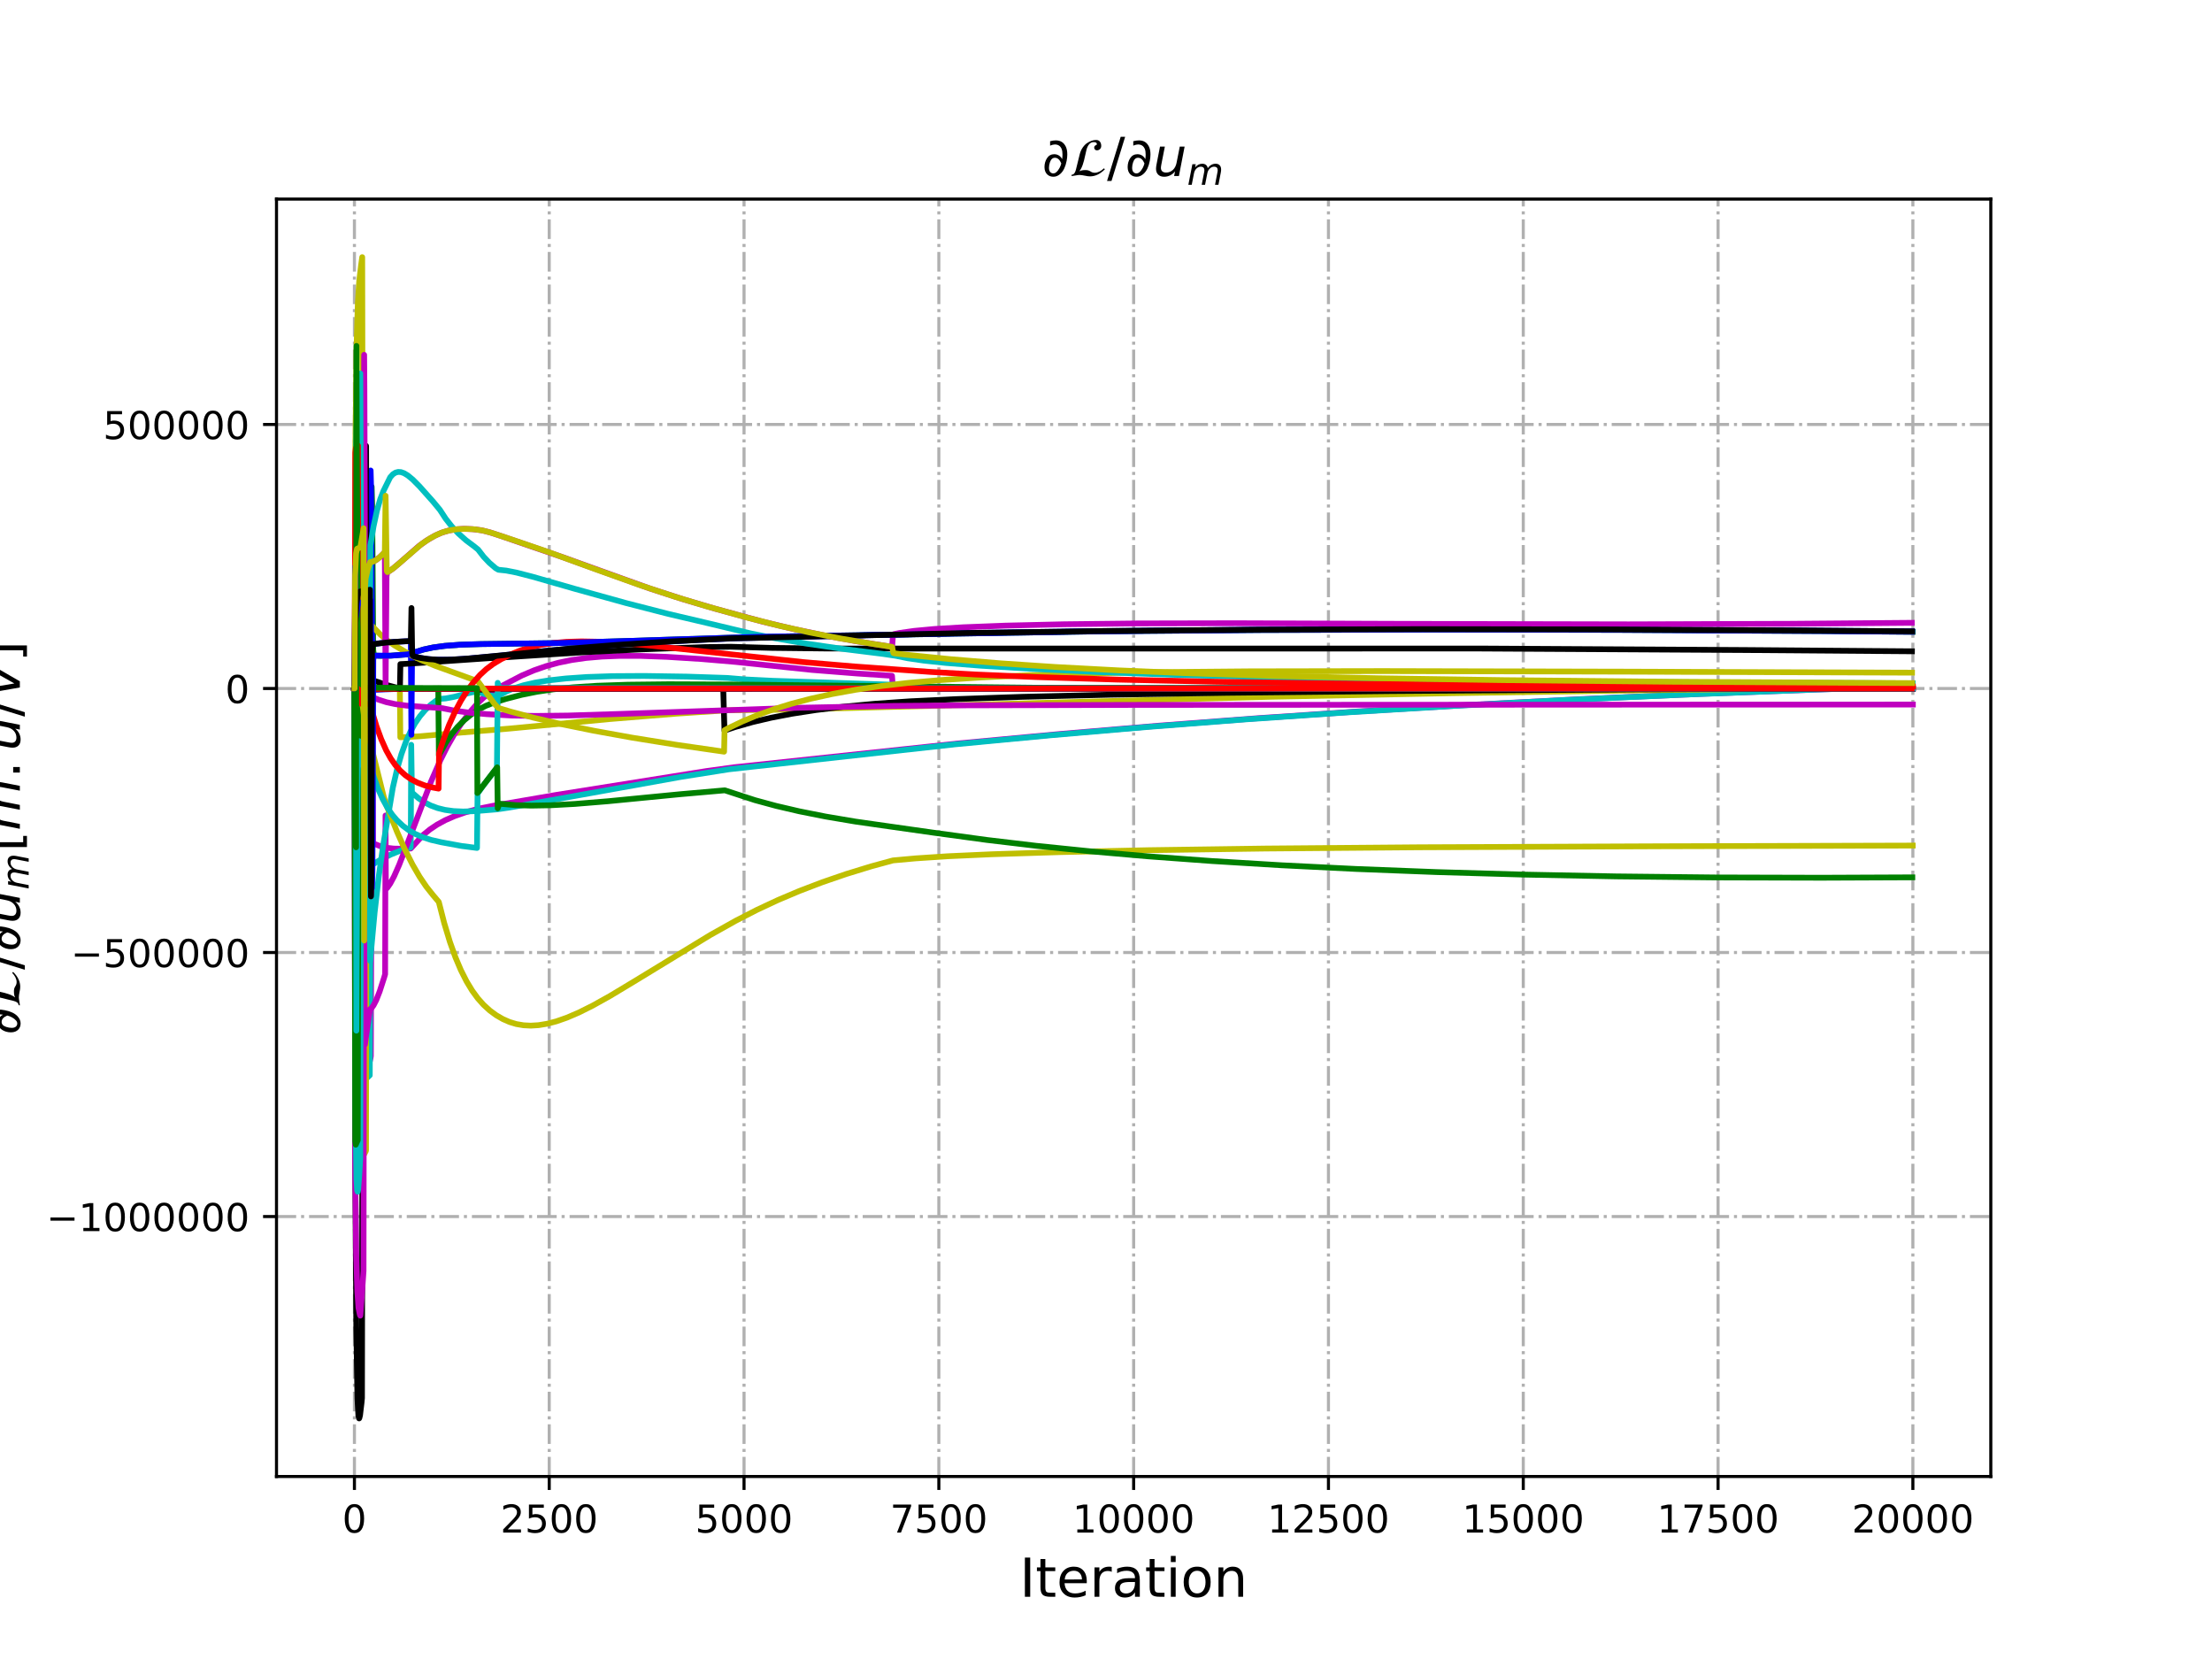 <?xml version="1.0" encoding="utf-8" standalone="no"?>
<!DOCTYPE svg PUBLIC "-//W3C//DTD SVG 1.1//EN"
  "http://www.w3.org/Graphics/SVG/1.1/DTD/svg11.dtd">
<!-- Created with matplotlib (http://matplotlib.org/) -->
<svg height="432pt" version="1.1" viewBox="0 0 576 432" width="576pt" xmlns="http://www.w3.org/2000/svg" xmlns:xlink="http://www.w3.org/1999/xlink">
 <defs>
  <style type="text/css">
*{stroke-linecap:butt;stroke-linejoin:round;}
  </style>
 </defs>
 <g id="figure_1">
  <g id="patch_1">
   <path d="M 0 432 
L 576 432 
L 576 0 
L 0 0 
z
" style="fill:#ffffff;"/>
  </g>
  <g id="axes_1">
   <g id="patch_2">
    <path d="M 72 384.48 
L 518.4 384.48 
L 518.4 51.84 
L 72 51.84 
z
" style="fill:#ffffff;"/>
   </g>
   <g id="matplotlib.axis_1">
    <g id="xtick_1">
     <g id="line2d_1">
      <path clip-path="url(#p243b3cea1a)" d="M 92.291 384.48 
L 92.291 51.84 
" style="fill:none;stroke:#b0b0b0;stroke-dasharray:5.12,1.28,0.8,1.28;stroke-dashoffset:0;stroke-width:0.8;"/>
     </g>
     <g id="line2d_2">
      <defs>
       <path d="M 0 0 
L 0 3.5 
" id="m53aa1a4693" style="stroke:#000000;stroke-width:0.8;"/>
      </defs>
      <g>
       <use style="stroke:#000000;stroke-width:0.8;" x="92.291" xlink:href="#m53aa1a4693" y="384.48"/>
      </g>
     </g>
     <g id="text_1">
      <!-- 0 -->
      <defs>
       <path d="M 31.781 66.406 
Q 24.172 66.406 20.328 58.906 
Q 16.5 51.422 16.5 36.375 
Q 16.5 21.391 20.328 13.891 
Q 24.172 6.391 31.781 6.391 
Q 39.453 6.391 43.281 13.891 
Q 47.125 21.391 47.125 36.375 
Q 47.125 51.422 43.281 58.906 
Q 39.453 66.406 31.781 66.406 
z
M 31.781 74.219 
Q 44.047 74.219 50.516 64.516 
Q 56.984 54.828 56.984 36.375 
Q 56.984 17.969 50.516 8.266 
Q 44.047 -1.422 31.781 -1.422 
Q 19.531 -1.422 13.062 8.266 
Q 6.594 17.969 6.594 36.375 
Q 6.594 54.828 13.062 64.516 
Q 19.531 74.219 31.781 74.219 
z
" id="DejaVuSans-30"/>
      </defs>
      <g transform="translate(89.11 399.078)scale(0.1 -0.1)">
       <use xlink:href="#DejaVuSans-30"/>
      </g>
     </g>
    </g>
    <g id="xtick_2">
     <g id="line2d_3">
      <path clip-path="url(#p243b3cea1a)" d="M 143.018 384.48 
L 143.018 51.84 
" style="fill:none;stroke:#b0b0b0;stroke-dasharray:5.12,1.28,0.8,1.28;stroke-dashoffset:0;stroke-width:0.8;"/>
     </g>
     <g id="line2d_4">
      <g>
       <use style="stroke:#000000;stroke-width:0.8;" x="143.018" xlink:href="#m53aa1a4693" y="384.48"/>
      </g>
     </g>
     <g id="text_2">
      <!-- 2500 -->
      <defs>
       <path d="M 19.188 8.297 
L 53.609 8.297 
L 53.609 0 
L 7.328 0 
L 7.328 8.297 
Q 12.938 14.109 22.625 23.891 
Q 32.328 33.688 34.812 36.531 
Q 39.547 41.844 41.422 45.531 
Q 43.312 49.219 43.312 52.781 
Q 43.312 58.594 39.234 62.25 
Q 35.156 65.922 28.609 65.922 
Q 23.969 65.922 18.812 64.312 
Q 13.672 62.703 7.812 59.422 
L 7.812 69.391 
Q 13.766 71.781 18.938 73 
Q 24.125 74.219 28.422 74.219 
Q 39.75 74.219 46.484 68.547 
Q 53.219 62.891 53.219 53.422 
Q 53.219 48.922 51.531 44.891 
Q 49.859 40.875 45.406 35.406 
Q 44.188 33.984 37.641 27.219 
Q 31.109 20.453 19.188 8.297 
z
" id="DejaVuSans-32"/>
       <path d="M 10.797 72.906 
L 49.516 72.906 
L 49.516 64.594 
L 19.828 64.594 
L 19.828 46.734 
Q 21.969 47.469 24.109 47.828 
Q 26.266 48.188 28.422 48.188 
Q 40.625 48.188 47.75 41.5 
Q 54.891 34.812 54.891 23.391 
Q 54.891 11.625 47.562 5.094 
Q 40.234 -1.422 26.906 -1.422 
Q 22.312 -1.422 17.547 -0.641 
Q 12.797 0.141 7.719 1.703 
L 7.719 11.625 
Q 12.109 9.234 16.797 8.062 
Q 21.484 6.891 26.703 6.891 
Q 35.156 6.891 40.078 11.328 
Q 45.016 15.766 45.016 23.391 
Q 45.016 31 40.078 35.438 
Q 35.156 39.891 26.703 39.891 
Q 22.75 39.891 18.812 39.016 
Q 14.891 38.141 10.797 36.281 
z
" id="DejaVuSans-35"/>
      </defs>
      <g transform="translate(130.293 399.078)scale(0.1 -0.1)">
       <use xlink:href="#DejaVuSans-32"/>
       <use x="63.623" xlink:href="#DejaVuSans-35"/>
       <use x="127.246" xlink:href="#DejaVuSans-30"/>
       <use x="190.869" xlink:href="#DejaVuSans-30"/>
      </g>
     </g>
    </g>
    <g id="xtick_3">
     <g id="line2d_5">
      <path clip-path="url(#p243b3cea1a)" d="M 193.745 384.48 
L 193.745 51.84 
" style="fill:none;stroke:#b0b0b0;stroke-dasharray:5.12,1.28,0.8,1.28;stroke-dashoffset:0;stroke-width:0.8;"/>
     </g>
     <g id="line2d_6">
      <g>
       <use style="stroke:#000000;stroke-width:0.8;" x="193.745" xlink:href="#m53aa1a4693" y="384.48"/>
      </g>
     </g>
     <g id="text_3">
      <!-- 5000 -->
      <g transform="translate(181.02 399.078)scale(0.1 -0.1)">
       <use xlink:href="#DejaVuSans-35"/>
       <use x="63.623" xlink:href="#DejaVuSans-30"/>
       <use x="127.246" xlink:href="#DejaVuSans-30"/>
       <use x="190.869" xlink:href="#DejaVuSans-30"/>
      </g>
     </g>
    </g>
    <g id="xtick_4">
     <g id="line2d_7">
      <path clip-path="url(#p243b3cea1a)" d="M 244.473 384.48 
L 244.473 51.84 
" style="fill:none;stroke:#b0b0b0;stroke-dasharray:5.12,1.28,0.8,1.28;stroke-dashoffset:0;stroke-width:0.8;"/>
     </g>
     <g id="line2d_8">
      <g>
       <use style="stroke:#000000;stroke-width:0.8;" x="244.473" xlink:href="#m53aa1a4693" y="384.48"/>
      </g>
     </g>
     <g id="text_4">
      <!-- 7500 -->
      <defs>
       <path d="M 8.203 72.906 
L 55.078 72.906 
L 55.078 68.703 
L 28.609 0 
L 18.312 0 
L 43.219 64.594 
L 8.203 64.594 
z
" id="DejaVuSans-37"/>
      </defs>
      <g transform="translate(231.748 399.078)scale(0.1 -0.1)">
       <use xlink:href="#DejaVuSans-37"/>
       <use x="63.623" xlink:href="#DejaVuSans-35"/>
       <use x="127.246" xlink:href="#DejaVuSans-30"/>
       <use x="190.869" xlink:href="#DejaVuSans-30"/>
      </g>
     </g>
    </g>
    <g id="xtick_5">
     <g id="line2d_9">
      <path clip-path="url(#p243b3cea1a)" d="M 295.2 384.48 
L 295.2 51.84 
" style="fill:none;stroke:#b0b0b0;stroke-dasharray:5.12,1.28,0.8,1.28;stroke-dashoffset:0;stroke-width:0.8;"/>
     </g>
     <g id="line2d_10">
      <g>
       <use style="stroke:#000000;stroke-width:0.8;" x="295.2" xlink:href="#m53aa1a4693" y="384.48"/>
      </g>
     </g>
     <g id="text_5">
      <!-- 10000 -->
      <defs>
       <path d="M 12.406 8.297 
L 28.516 8.297 
L 28.516 63.922 
L 10.984 60.406 
L 10.984 69.391 
L 28.422 72.906 
L 38.281 72.906 
L 38.281 8.297 
L 54.391 8.297 
L 54.391 0 
L 12.406 0 
z
" id="DejaVuSans-31"/>
      </defs>
      <g transform="translate(279.294 399.078)scale(0.1 -0.1)">
       <use xlink:href="#DejaVuSans-31"/>
       <use x="63.623" xlink:href="#DejaVuSans-30"/>
       <use x="127.246" xlink:href="#DejaVuSans-30"/>
       <use x="190.869" xlink:href="#DejaVuSans-30"/>
       <use x="254.492" xlink:href="#DejaVuSans-30"/>
      </g>
     </g>
    </g>
    <g id="xtick_6">
     <g id="line2d_11">
      <path clip-path="url(#p243b3cea1a)" d="M 345.927 384.48 
L 345.927 51.84 
" style="fill:none;stroke:#b0b0b0;stroke-dasharray:5.12,1.28,0.8,1.28;stroke-dashoffset:0;stroke-width:0.8;"/>
     </g>
     <g id="line2d_12">
      <g>
       <use style="stroke:#000000;stroke-width:0.8;" x="345.927" xlink:href="#m53aa1a4693" y="384.48"/>
      </g>
     </g>
     <g id="text_6">
      <!-- 12500 -->
      <g transform="translate(330.021 399.078)scale(0.1 -0.1)">
       <use xlink:href="#DejaVuSans-31"/>
       <use x="63.623" xlink:href="#DejaVuSans-32"/>
       <use x="127.246" xlink:href="#DejaVuSans-35"/>
       <use x="190.869" xlink:href="#DejaVuSans-30"/>
       <use x="254.492" xlink:href="#DejaVuSans-30"/>
      </g>
     </g>
    </g>
    <g id="xtick_7">
     <g id="line2d_13">
      <path clip-path="url(#p243b3cea1a)" d="M 396.655 384.48 
L 396.655 51.84 
" style="fill:none;stroke:#b0b0b0;stroke-dasharray:5.12,1.28,0.8,1.28;stroke-dashoffset:0;stroke-width:0.8;"/>
     </g>
     <g id="line2d_14">
      <g>
       <use style="stroke:#000000;stroke-width:0.8;" x="396.655" xlink:href="#m53aa1a4693" y="384.48"/>
      </g>
     </g>
     <g id="text_7">
      <!-- 15000 -->
      <g transform="translate(380.748 399.078)scale(0.1 -0.1)">
       <use xlink:href="#DejaVuSans-31"/>
       <use x="63.623" xlink:href="#DejaVuSans-35"/>
       <use x="127.246" xlink:href="#DejaVuSans-30"/>
       <use x="190.869" xlink:href="#DejaVuSans-30"/>
       <use x="254.492" xlink:href="#DejaVuSans-30"/>
      </g>
     </g>
    </g>
    <g id="xtick_8">
     <g id="line2d_15">
      <path clip-path="url(#p243b3cea1a)" d="M 447.382 384.48 
L 447.382 51.84 
" style="fill:none;stroke:#b0b0b0;stroke-dasharray:5.12,1.28,0.8,1.28;stroke-dashoffset:0;stroke-width:0.8;"/>
     </g>
     <g id="line2d_16">
      <g>
       <use style="stroke:#000000;stroke-width:0.8;" x="447.382" xlink:href="#m53aa1a4693" y="384.48"/>
      </g>
     </g>
     <g id="text_8">
      <!-- 17500 -->
      <g transform="translate(431.476 399.078)scale(0.1 -0.1)">
       <use xlink:href="#DejaVuSans-31"/>
       <use x="63.623" xlink:href="#DejaVuSans-37"/>
       <use x="127.246" xlink:href="#DejaVuSans-35"/>
       <use x="190.869" xlink:href="#DejaVuSans-30"/>
       <use x="254.492" xlink:href="#DejaVuSans-30"/>
      </g>
     </g>
    </g>
    <g id="xtick_9">
     <g id="line2d_17">
      <path clip-path="url(#p243b3cea1a)" d="M 498.109 384.48 
L 498.109 51.84 
" style="fill:none;stroke:#b0b0b0;stroke-dasharray:5.12,1.28,0.8,1.28;stroke-dashoffset:0;stroke-width:0.8;"/>
     </g>
     <g id="line2d_18">
      <g>
       <use style="stroke:#000000;stroke-width:0.8;" x="498.109" xlink:href="#m53aa1a4693" y="384.48"/>
      </g>
     </g>
     <g id="text_9">
      <!-- 20000 -->
      <g transform="translate(482.203 399.078)scale(0.1 -0.1)">
       <use xlink:href="#DejaVuSans-32"/>
       <use x="63.623" xlink:href="#DejaVuSans-30"/>
       <use x="127.246" xlink:href="#DejaVuSans-30"/>
       <use x="190.869" xlink:href="#DejaVuSans-30"/>
       <use x="254.492" xlink:href="#DejaVuSans-30"/>
      </g>
     </g>
    </g>
    <g id="text_10">
     <!-- Iteration -->
     <defs>
      <path d="M 9.812 72.906 
L 19.672 72.906 
L 19.672 0 
L 9.812 0 
z
" id="DejaVuSans-49"/>
      <path d="M 18.312 70.219 
L 18.312 54.688 
L 36.812 54.688 
L 36.812 47.703 
L 18.312 47.703 
L 18.312 18.016 
Q 18.312 11.328 20.141 9.422 
Q 21.969 7.516 27.594 7.516 
L 36.812 7.516 
L 36.812 0 
L 27.594 0 
Q 17.188 0 13.234 3.875 
Q 9.281 7.766 9.281 18.016 
L 9.281 47.703 
L 2.688 47.703 
L 2.688 54.688 
L 9.281 54.688 
L 9.281 70.219 
z
" id="DejaVuSans-74"/>
      <path d="M 56.203 29.594 
L 56.203 25.203 
L 14.891 25.203 
Q 15.484 15.922 20.484 11.062 
Q 25.484 6.203 34.422 6.203 
Q 39.594 6.203 44.453 7.469 
Q 49.312 8.734 54.109 11.281 
L 54.109 2.781 
Q 49.266 0.734 44.188 -0.344 
Q 39.109 -1.422 33.891 -1.422 
Q 20.797 -1.422 13.156 6.188 
Q 5.516 13.812 5.516 26.812 
Q 5.516 40.234 12.766 48.109 
Q 20.016 56 32.328 56 
Q 43.359 56 49.781 48.891 
Q 56.203 41.797 56.203 29.594 
z
M 47.219 32.234 
Q 47.125 39.594 43.094 43.984 
Q 39.062 48.391 32.422 48.391 
Q 24.906 48.391 20.391 44.141 
Q 15.875 39.891 15.188 32.172 
z
" id="DejaVuSans-65"/>
      <path d="M 41.109 46.297 
Q 39.594 47.172 37.812 47.578 
Q 36.031 48 33.891 48 
Q 26.266 48 22.188 43.047 
Q 18.109 38.094 18.109 28.812 
L 18.109 0 
L 9.078 0 
L 9.078 54.688 
L 18.109 54.688 
L 18.109 46.188 
Q 20.953 51.172 25.484 53.578 
Q 30.031 56 36.531 56 
Q 37.453 56 38.578 55.875 
Q 39.703 55.766 41.062 55.516 
z
" id="DejaVuSans-72"/>
      <path d="M 34.281 27.484 
Q 23.391 27.484 19.188 25 
Q 14.984 22.516 14.984 16.5 
Q 14.984 11.719 18.141 8.906 
Q 21.297 6.109 26.703 6.109 
Q 34.188 6.109 38.703 11.406 
Q 43.219 16.703 43.219 25.484 
L 43.219 27.484 
z
M 52.203 31.203 
L 52.203 0 
L 43.219 0 
L 43.219 8.297 
Q 40.141 3.328 35.547 0.953 
Q 30.953 -1.422 24.312 -1.422 
Q 15.922 -1.422 10.953 3.297 
Q 6 8.016 6 15.922 
Q 6 25.141 12.172 29.828 
Q 18.359 34.516 30.609 34.516 
L 43.219 34.516 
L 43.219 35.406 
Q 43.219 41.609 39.141 45 
Q 35.062 48.391 27.688 48.391 
Q 23 48.391 18.547 47.266 
Q 14.109 46.141 10.016 43.891 
L 10.016 52.203 
Q 14.938 54.109 19.578 55.047 
Q 24.219 56 28.609 56 
Q 40.484 56 46.344 49.844 
Q 52.203 43.703 52.203 31.203 
z
" id="DejaVuSans-61"/>
      <path d="M 9.422 54.688 
L 18.406 54.688 
L 18.406 0 
L 9.422 0 
z
M 9.422 75.984 
L 18.406 75.984 
L 18.406 64.594 
L 9.422 64.594 
z
" id="DejaVuSans-69"/>
      <path d="M 30.609 48.391 
Q 23.391 48.391 19.188 42.75 
Q 14.984 37.109 14.984 27.297 
Q 14.984 17.484 19.156 11.844 
Q 23.344 6.203 30.609 6.203 
Q 37.797 6.203 41.984 11.859 
Q 46.188 17.531 46.188 27.297 
Q 46.188 37.016 41.984 42.703 
Q 37.797 48.391 30.609 48.391 
z
M 30.609 56 
Q 42.328 56 49.016 48.375 
Q 55.719 40.766 55.719 27.297 
Q 55.719 13.875 49.016 6.219 
Q 42.328 -1.422 30.609 -1.422 
Q 18.844 -1.422 12.172 6.219 
Q 5.516 13.875 5.516 27.297 
Q 5.516 40.766 12.172 48.375 
Q 18.844 56 30.609 56 
z
" id="DejaVuSans-6f"/>
      <path d="M 54.891 33.016 
L 54.891 0 
L 45.906 0 
L 45.906 32.719 
Q 45.906 40.484 42.875 44.328 
Q 39.844 48.188 33.797 48.188 
Q 26.516 48.188 22.312 43.547 
Q 18.109 38.922 18.109 30.906 
L 18.109 0 
L 9.078 0 
L 9.078 54.688 
L 18.109 54.688 
L 18.109 46.188 
Q 21.344 51.125 25.703 53.562 
Q 30.078 56 35.797 56 
Q 45.219 56 50.047 50.172 
Q 54.891 44.344 54.891 33.016 
z
" id="DejaVuSans-6e"/>
     </defs>
     <g transform="translate(265.508 415.796)scale(0.14 -0.14)">
      <use xlink:href="#DejaVuSans-49"/>
      <use x="29.492" xlink:href="#DejaVuSans-74"/>
      <use x="68.701" xlink:href="#DejaVuSans-65"/>
      <use x="130.225" xlink:href="#DejaVuSans-72"/>
      <use x="171.338" xlink:href="#DejaVuSans-61"/>
      <use x="232.617" xlink:href="#DejaVuSans-74"/>
      <use x="271.826" xlink:href="#DejaVuSans-69"/>
      <use x="299.609" xlink:href="#DejaVuSans-6f"/>
      <use x="360.791" xlink:href="#DejaVuSans-6e"/>
     </g>
    </g>
   </g>
   <g id="matplotlib.axis_2">
    <g id="ytick_1">
     <g id="line2d_19">
      <path clip-path="url(#p243b3cea1a)" d="M 72 316.78 
L 518.4 316.78 
" style="fill:none;stroke:#b0b0b0;stroke-dasharray:5.12,1.28,0.8,1.28;stroke-dashoffset:0;stroke-width:0.8;"/>
     </g>
     <g id="line2d_20">
      <defs>
       <path d="M 0 0 
L -3.5 0 
" id="m020b6789b0" style="stroke:#000000;stroke-width:0.8;"/>
      </defs>
      <g>
       <use style="stroke:#000000;stroke-width:0.8;" x="72" xlink:href="#m020b6789b0" y="316.78"/>
      </g>
     </g>
     <g id="text_11">
      <!-- −1000000 -->
      <defs>
       <path d="M 10.594 35.5 
L 73.188 35.5 
L 73.188 27.203 
L 10.594 27.203 
z
" id="DejaVuSans-2212"/>
      </defs>
      <g transform="translate(12.083 320.579)scale(0.1 -0.1)">
       <use xlink:href="#DejaVuSans-2212"/>
       <use x="83.789" xlink:href="#DejaVuSans-31"/>
       <use x="147.412" xlink:href="#DejaVuSans-30"/>
       <use x="211.035" xlink:href="#DejaVuSans-30"/>
       <use x="274.658" xlink:href="#DejaVuSans-30"/>
       <use x="338.281" xlink:href="#DejaVuSans-30"/>
       <use x="401.904" xlink:href="#DejaVuSans-30"/>
       <use x="465.527" xlink:href="#DejaVuSans-30"/>
      </g>
     </g>
    </g>
    <g id="ytick_2">
     <g id="line2d_21">
      <path clip-path="url(#p243b3cea1a)" d="M 72 248.032 
L 518.4 248.032 
" style="fill:none;stroke:#b0b0b0;stroke-dasharray:5.12,1.28,0.8,1.28;stroke-dashoffset:0;stroke-width:0.8;"/>
     </g>
     <g id="line2d_22">
      <g>
       <use style="stroke:#000000;stroke-width:0.8;" x="72" xlink:href="#m020b6789b0" y="248.032"/>
      </g>
     </g>
     <g id="text_12">
      <!-- −500000 -->
      <g transform="translate(18.445 251.831)scale(0.1 -0.1)">
       <use xlink:href="#DejaVuSans-2212"/>
       <use x="83.789" xlink:href="#DejaVuSans-35"/>
       <use x="147.412" xlink:href="#DejaVuSans-30"/>
       <use x="211.035" xlink:href="#DejaVuSans-30"/>
       <use x="274.658" xlink:href="#DejaVuSans-30"/>
       <use x="338.281" xlink:href="#DejaVuSans-30"/>
       <use x="401.904" xlink:href="#DejaVuSans-30"/>
      </g>
     </g>
    </g>
    <g id="ytick_3">
     <g id="line2d_23">
      <path clip-path="url(#p243b3cea1a)" d="M 72 179.284 
L 518.4 179.284 
" style="fill:none;stroke:#b0b0b0;stroke-dasharray:5.12,1.28,0.8,1.28;stroke-dashoffset:0;stroke-width:0.8;"/>
     </g>
     <g id="line2d_24">
      <g>
       <use style="stroke:#000000;stroke-width:0.8;" x="72" xlink:href="#m020b6789b0" y="179.284"/>
      </g>
     </g>
     <g id="text_13">
      <!-- 0 -->
      <g transform="translate(58.638 183.083)scale(0.1 -0.1)">
       <use xlink:href="#DejaVuSans-30"/>
      </g>
     </g>
    </g>
    <g id="ytick_4">
     <g id="line2d_25">
      <path clip-path="url(#p243b3cea1a)" d="M 72 110.535 
L 518.4 110.535 
" style="fill:none;stroke:#b0b0b0;stroke-dasharray:5.12,1.28,0.8,1.28;stroke-dashoffset:0;stroke-width:0.8;"/>
     </g>
     <g id="line2d_26">
      <g>
       <use style="stroke:#000000;stroke-width:0.8;" x="72" xlink:href="#m020b6789b0" y="110.535"/>
      </g>
     </g>
     <g id="text_14">
      <!-- 500000 -->
      <g transform="translate(26.825 114.334)scale(0.1 -0.1)">
       <use xlink:href="#DejaVuSans-35"/>
       <use x="63.623" xlink:href="#DejaVuSans-30"/>
       <use x="127.246" xlink:href="#DejaVuSans-30"/>
       <use x="190.869" xlink:href="#DejaVuSans-30"/>
       <use x="254.492" xlink:href="#DejaVuSans-30"/>
       <use x="318.115" xlink:href="#DejaVuSans-30"/>
      </g>
     </g>
    </g>
    <g id="text_15">
     <!-- $\partial \mathcal{L}/ \partial u_{m}[m.u/V]$ -->
     <defs>
      <path d="M 21.344 -1.422 
Q 14.453 -1.422 9.969 2.734 
Q 4.641 7.672 4.641 16.609 
Q 4.641 25.875 9.328 33.109 
Q 14.156 40.531 22.859 40.531 
Q 28.562 40.531 33.062 36.969 
Q 35.688 34.859 37.5 31.344 
Q 38.141 35.297 38.141 39.797 
Q 38.141 46.391 36.578 50.203 
Q 33.109 58.641 23.922 58.641 
Q 20.453 58.641 15.094 56.5 
L 15.094 64.703 
Q 20.75 66.219 25.828 66.219 
Q 38.922 66.219 44.484 54.203 
Q 47.078 48.531 47.078 40.094 
Q 47.078 34.578 45.844 28.172 
Q 42.781 12.156 34.812 4.547 
Q 28.562 -1.422 21.344 -1.422 
z
M 12.984 15.141 
Q 12.984 10.25 15.141 7.625 
Q 17.438 4.828 20.953 4.828 
Q 24.078 4.828 26.562 7.031 
Q 30.078 10.062 32.672 14.984 
Q 34.812 19.047 35.891 23.391 
Q 31.547 33.891 24.031 33.891 
Q 17.578 33.891 14.75 25.391 
Q 12.984 20.125 12.984 15.141 
z
" id="DejaVuSans-2202"/>
      <path d="M 63.594 14.297 
L 65.297 12.5 
Q 52.297 -0.703 37.703 -0.703 
Q 33.703 -0.703 28.906 0.406 
Q 21.797 1.906 17.906 1.906 
Q 15.703 1.906 10.5 0.953 
Q 5.297 0 3 0 
L 3.594 2.406 
Q 9.094 2.406 11.406 11.703 
L 18.406 40.094 
Q 20.094 47 23.688 52.391 
Q 27.297 57.797 31.641 60.844 
Q 36 63.906 40.391 65.453 
Q 44.797 67 48.797 67 
Q 53.797 67 56.141 63.797 
Q 58.5 60.594 58.5 56 
Q 58.5 52.297 56.141 50 
Q 53.797 47.703 50.406 47.703 
Q 48.203 47.703 46.797 49.203 
Q 45.406 50.703 45.406 52.797 
Q 45.406 54.406 46.203 55.5 
Q 47 56.594 47.891 56.938 
Q 48.797 57.297 49.594 57.891 
Q 50.406 58.5 50.406 59.203 
Q 50.406 63 44.594 63 
Q 39.406 63 36.094 59.141 
Q 32.797 55.297 31.094 48.938 
Q 29.406 42.594 28.047 35.688 
Q 26.703 28.797 24.203 21.297 
Q 21.703 13.797 18.094 9.203 
L 18.094 8.797 
Q 21.297 11 29.5 11 
Q 34.797 11 38.438 8.5 
Q 42.094 6 46.297 6 
Q 54.797 6 63.594 14.297 
z
" id="STIXNonUnicode-Italic-e238"/>
      <path d="M 25.391 72.906 
L 33.688 72.906 
L 8.297 -9.281 
L 0 -9.281 
z
" id="DejaVuSans-2f"/>
      <path d="M 6.688 21.688 
L 13.094 54.688 
L 22.125 54.688 
L 15.719 22.016 
Q 15.234 19.625 15.016 17.922 
Q 14.797 16.219 14.797 15.094 
Q 14.797 10.938 17.328 8.656 
Q 19.875 6.391 24.516 6.391 
Q 31.734 6.391 37 11.266 
Q 42.281 16.156 43.891 24.422 
L 49.906 54.688 
L 58.891 54.688 
L 48.297 0 
L 39.312 0 
L 41.109 8.594 
Q 37.312 3.812 32.062 1.188 
Q 26.812 -1.422 20.906 -1.422 
Q 13.719 -1.422 9.719 2.516 
Q 5.719 6.453 5.719 13.484 
Q 5.719 14.938 5.953 17.141 
Q 6.203 19.344 6.688 21.688 
z
" id="DejaVuSans-Oblique-75"/>
      <path d="M 89.797 33.016 
L 83.406 0 
L 74.422 0 
L 80.719 32.719 
Q 81.109 34.812 81.297 36.328 
Q 81.5 37.844 81.5 38.922 
Q 81.5 43.312 79.047 45.75 
Q 76.609 48.188 72.219 48.188 
Q 65.672 48.188 60.547 43.281 
Q 55.422 38.375 53.906 30.516 
L 47.906 0 
L 38.922 0 
L 45.312 32.719 
Q 45.703 34.516 45.891 36.047 
Q 46.094 37.594 46.094 38.812 
Q 46.094 43.266 43.656 45.719 
Q 41.219 48.188 36.922 48.188 
Q 30.281 48.188 25.141 43.281 
Q 20.016 38.375 18.5 30.516 
L 12.5 0 
L 3.516 0 
L 14.203 54.688 
L 23.188 54.688 
L 21.484 46.188 
Q 25.141 50.984 30.047 53.484 
Q 34.969 56 40.578 56 
Q 46.531 56 50.359 52.875 
Q 54.203 49.75 54.984 44.188 
Q 59.078 49.953 64.469 52.969 
Q 69.875 56 75.875 56 
Q 82.906 56 86.734 51.953 
Q 90.578 47.906 90.578 40.484 
Q 90.578 38.875 90.375 36.938 
Q 90.188 35.016 89.797 33.016 
z
" id="DejaVuSans-Oblique-6d"/>
      <path d="M 8.594 75.984 
L 29.297 75.984 
L 29.297 69 
L 17.578 69 
L 17.578 -6.203 
L 29.297 -6.203 
L 29.297 -13.188 
L 8.594 -13.188 
z
" id="DejaVuSans-5b"/>
      <path d="M 10.688 12.406 
L 21 12.406 
L 21 0 
L 10.688 0 
z
" id="DejaVuSans-2e"/>
      <path d="M 20.609 0 
L 7.812 72.906 
L 17.484 72.906 
L 28.078 10.203 
L 63.484 72.906 
L 74.219 72.906 
L 32.078 0 
z
" id="DejaVuSans-Oblique-56"/>
      <path d="M 30.422 75.984 
L 30.422 -13.188 
L 9.719 -13.188 
L 9.719 -6.203 
L 21.391 -6.203 
L 21.391 69 
L 9.719 69 
L 9.719 75.984 
z
" id="DejaVuSans-5d"/>
     </defs>
     <g transform="translate(5.171 269.47)rotate(-90)scale(0.14 -0.14)">
      <use transform="translate(0 0.016)" xlink:href="#DejaVuSans-2202"/>
      <use transform="translate(51.709 0.016)" xlink:href="#STIXNonUnicode-Italic-e238"/>
      <use transform="translate(121.009 0.016)" xlink:href="#DejaVuSans-2f"/>
      <use transform="translate(154.7 0.016)" xlink:href="#DejaVuSans-2202"/>
      <use transform="translate(206.409 0.016)" xlink:href="#DejaVuSans-Oblique-75"/>
      <use transform="translate(269.788 -16.391)scale(0.7)" xlink:href="#DejaVuSans-Oblique-6d"/>
      <use transform="translate(340.711 0.016)" xlink:href="#DejaVuSans-5b"/>
      <use transform="translate(379.725 0.016)" xlink:href="#DejaVuSans-Oblique-6d"/>
      <use transform="translate(477.137 0.016)" xlink:href="#DejaVuSans-2e"/>
      <use transform="translate(528.406 0.016)" xlink:href="#DejaVuSans-Oblique-75"/>
      <use transform="translate(591.785 0.016)" xlink:href="#DejaVuSans-2f"/>
      <use transform="translate(625.477 0.016)" xlink:href="#DejaVuSans-Oblique-56"/>
      <use transform="translate(693.885 0.016)" xlink:href="#DejaVuSans-5d"/>
     </g>
    </g>
   </g>
   <g id="line2d_27">
    <path clip-path="url(#p243b3cea1a)" d="M 92.291 179.284 
L 92.331 179.284 
L 92.575 242.014 
L 92.839 260.181 
L 93.143 268.487 
L 93.427 271.832 
L 93.813 273.912 
L 94.279 275.183 
L 94.726 275.862 
L 95.233 276.178 
L 95.74 276.302 
L 96.329 276.235 
L 96.491 275.496 
L 96.572 274.965 
L 96.877 177.718 
L 96.958 175.238 
L 97.14 219.509 
L 97.343 219.67 
L 98.885 220.295 
L 100.57 220.747 
L 102.518 220.968 
L 105.115 221.018 
L 106.961 220.95 
L 110.147 217.458 
L 111.933 215.999 
L 113.799 214.747 
L 115.97 213.564 
L 118.385 212.508 
L 121.205 211.524 
L 124.553 210.595 
L 128.754 209.759 
L 144.783 207.006 
L 183.884 200.791 
L 191.087 199.8 
L 249.464 193.591 
L 276.005 191.129 
L 301.693 188.97 
L 327.706 187.007 
L 354.551 185.205 
L 382.471 183.557 
L 411.751 182.053 
L 442.593 180.693 
L 475.505 179.466 
L 497.926 178.749 
L 497.926 178.749 
" style="fill:none;stroke:#bf00bf;stroke-linecap:square;stroke-width:1.5;"/>
   </g>
   <g id="line2d_28">
    <path clip-path="url(#p243b3cea1a)" d="M 92.291 179.284 
L 92.331 179.284 
L 92.534 246.181 
L 92.818 266.755 
L 93.123 275.237 
L 93.447 278.715 
L 93.772 280.089 
L 94.137 280.759 
L 94.543 281.078 
L 94.888 281.037 
L 95.558 280.683 
L 96.288 279.992 
L 96.653 176.037 
L 96.795 225.482 
L 96.856 225.517 
L 96.897 225.433 
L 97.14 225.05 
L 99.312 223.727 
L 101.746 222.522 
L 104.445 221.429 
L 106.921 220.672 
L 106.961 219.807 
L 107.083 193.947 
L 107.266 206.279 
L 107.57 206.639 
L 109.011 207.887 
L 110.553 208.931 
L 112.156 209.755 
L 113.941 210.417 
L 115.889 210.896 
L 118.081 211.2 
L 120.597 211.318 
L 123.579 211.228 
L 129.464 210.747 
L 132.65 210.278 
L 140.462 208.922 
L 177.269 202.308 
L 189.809 200.322 
L 248.632 193.826 
L 273.367 191.482 
L 298.71 189.304 
L 324.5 187.311 
L 351.041 185.486 
L 378.596 183.814 
L 407.51 182.285 
L 437.52 180.917 
L 469.986 179.661 
L 498.008 178.743 
L 498.008 178.743 
" style="fill:none;stroke:#00bfbf;stroke-linecap:square;stroke-width:1.5;"/>
   </g>
   <g id="line2d_29">
    <path clip-path="url(#p243b3cea1a)" d="M 92.291 179.284 
L 92.534 179.383 
L 93.163 179.484 
L 94.543 179.45 
L 95.964 179.367 
L 124.553 179.303 
L 241.551 179.292 
L 497.825 179.283 
L 497.825 179.283 
" style="fill:none;stroke:#ff0000;stroke-linecap:square;stroke-width:1.5;"/>
   </g>
   <g id="line2d_30">
    <path clip-path="url(#p243b3cea1a)" d="M 92.291 179.284 
L 92.778 179.394 
L 94.036 179.428 
L 100.975 179.31 
L 291.142 179.29 
L 497.947 179.283 
L 497.947 179.283 
" style="fill:none;stroke:#008000;stroke-linecap:square;stroke-width:1.5;"/>
   </g>
   <g id="line2d_31">
    <path clip-path="url(#p243b3cea1a)" d="M 92.291 179.284 
L 92.656 179.39 
L 93.387 179.458 
L 95.01 179.388 
L 113.759 179.314 
L 386.651 179.287 
L 497.906 179.283 
L 497.906 179.283 
" style="fill:none;stroke:#0000ff;stroke-linecap:square;stroke-width:1.5;"/>
   </g>
   <g id="line2d_32">
    <path clip-path="url(#p243b3cea1a)" d="M 92.291 179.284 
L 92.636 179.394 
L 93.285 179.479 
L 94.523 179.428 
L 95.05 179.378 
L 113.759 179.305 
L 497.926 179.283 
L 497.926 179.283 
" style="fill:none;stroke:#000000;stroke-linecap:square;stroke-width:1.5;"/>
   </g>
   <g id="line2d_33">
    <path clip-path="url(#p243b3cea1a)" d="M 92.291 179.284 
L 92.331 179.284 
L 92.534 254.488 
L 92.839 283.366 
L 93.123 294.143 
L 93.447 298.842 
L 93.752 300.405 
L 94.036 300.923 
L 94.32 301.046 
L 94.543 300.956 
L 94.908 300.422 
L 95.294 299.668 
L 95.314 299.4 
L 95.456 180.358 
L 95.598 179.359 
L 95.984 179.303 
L 104.121 179.295 
L 104.242 191.976 
L 105.439 191.945 
L 109.457 191.714 
L 119.4 190.816 
L 127.516 190.145 
L 132.507 189.733 
L 158.723 187.241 
L 176.194 185.827 
L 189.484 184.947 
L 201.517 184.834 
L 219.048 184.426 
L 331.196 181.426 
L 377.804 180.508 
L 428.207 179.742 
L 485.123 179.105 
L 497.987 178.988 
L 497.987 178.988 
" style="fill:none;stroke:#bfbf00;stroke-linecap:square;stroke-width:1.5;"/>
   </g>
   <g id="line2d_34">
    <path clip-path="url(#p243b3cea1a)" d="M 92.291 179.284 
L 92.413 179.38 
L 92.737 179.765 
L 93.082 179.902 
L 93.833 179.973 
L 94.442 179.885 
L 94.766 179.694 
L 95.416 179.485 
L 95.639 179.374 
L 96.633 179.349 
L 98.825 179.335 
L 139.325 179.325 
L 465.055 179.284 
L 497.967 179.282 
L 497.967 179.282 
" style="fill:none;stroke:#bf00bf;stroke-linecap:square;stroke-width:1.5;"/>
   </g>
   <g id="line2d_35">
    <path clip-path="url(#p243b3cea1a)" d="M 92.291 179.284 
L 92.392 179.389 
L 92.737 179.805 
L 93.103 179.935 
L 93.833 179.999 
L 94.381 179.904 
L 94.685 179.602 
L 95.294 179.546 
L 95.497 179.441 
L 95.964 179.386 
L 108.686 179.339 
L 196.911 179.321 
L 466.212 179.284 
L 498.069 179.283 
L 498.069 179.283 
" style="fill:none;stroke:#00bfbf;stroke-linecap:square;stroke-width:1.5;"/>
   </g>
   <g id="line2d_36">
    <path clip-path="url(#p243b3cea1a)" d="M 92.291 179.284 
L 92.392 179.388 
L 92.758 179.878 
L 93.427 180.074 
L 94.178 180.035 
L 94.421 179.916 
L 94.685 179.644 
L 95.172 179.588 
L 95.477 179.485 
L 95.842 179.409 
L 100.001 179.361 
L 136.748 179.331 
L 431.311 179.287 
L 498.109 179.282 
L 498.109 179.282 
" style="fill:none;stroke:#ff0000;stroke-linecap:square;stroke-width:1.5;"/>
   </g>
   <g id="line2d_37">
    <path clip-path="url(#p243b3cea1a)" d="M 92.291 179.284 
L 92.352 179.231 
L 92.474 179.013 
L 93.042 180.059 
L 93.468 180.215 
L 93.894 180.214 
L 94.219 180.062 
L 94.32 180.056 
L 94.543 179.492 
L 94.929 179.407 
L 102.862 179.338 
L 124.452 179.309 
L 135.916 179.3 
L 347.835 179.29 
L 497.906 179.283 
L 497.906 179.283 
" style="fill:none;stroke:#008000;stroke-linecap:square;stroke-width:1.5;"/>
   </g>
   <g id="line2d_38">
    <path clip-path="url(#p243b3cea1a)" d="M 92.291 179.284 
L 92.474 179.37 
L 92.717 179.746 
L 92.758 179.703 
L 94.32 179.901 
L 94.543 179.436 
L 95.071 179.38 
L 390.344 179.286 
L 498.048 179.283 
L 498.048 179.283 
" style="fill:none;stroke:#0000ff;stroke-linecap:square;stroke-width:1.5;"/>
   </g>
   <g id="line2d_39">
    <path clip-path="url(#p243b3cea1a)" d="M 92.291 179.284 
L 92.331 179.322 
L 92.514 302.925 
L 92.778 345.688 
L 93.082 364.17 
L 93.326 368.666 
L 93.508 369.36 
L 93.529 369.352 
L 93.549 369.33 
L 93.752 368.547 
L 94.137 365.317 
L 94.259 364.04 
L 94.543 179.876 
L 94.787 179.469 
L 95.172 179.371 
L 98.683 179.324 
L 124.209 179.296 
L 124.31 179.339 
L 130.499 179.296 
L 188.328 179.289 
L 188.652 190.238 
L 191.432 189.313 
L 195.977 188.025 
L 200.827 186.89 
L 206.306 185.841 
L 212.494 184.889 
L 219.596 184.027 
L 227.895 183.249 
L 236.904 182.624 
L 249.018 182.045 
L 266.265 181.453 
L 289.133 180.902 
L 319.407 180.408 
L 362.14 179.949 
L 425.102 179.51 
L 498.008 179.178 
L 498.008 179.178 
" style="fill:none;stroke:#000000;stroke-linecap:square;stroke-width:1.5;"/>
   </g>
   <g id="line2d_40">
    <path clip-path="url(#p243b3cea1a)" d="M 92.291 179.284 
L 92.352 179.356 
L 92.534 179.586 
L 92.981 179.8 
L 93.752 179.829 
L 93.874 179.76 
L 94.077 179.57 
L 94.442 179.427 
L 94.706 179.339 
L 96.268 179.301 
L 96.491 179.444 
L 106.758 179.319 
L 138.372 179.287 
L 352.359 179.286 
L 497.967 179.283 
L 497.967 179.283 
" style="fill:none;stroke:#bfbf00;stroke-linecap:square;stroke-width:1.5;"/>
   </g>
   <g id="line2d_41">
    <path clip-path="url(#p243b3cea1a)" d="M 92.291 179.284 
L 92.331 179.284 
L 92.494 305.334 
L 92.737 326.071 
L 93.062 336.343 
L 93.346 340.53 
L 93.691 342.287 
L 93.813 342.59 
L 93.853 342.41 
L 94.34 335.66 
L 94.665 330.953 
L 94.848 191.424 
L 94.969 272.029 
L 95.01 272.004 
L 95.274 270.135 
L 96.349 262.802 
L 96.755 262.501 
L 97.282 261.77 
L 97.972 260.432 
L 98.865 258.168 
L 100.022 254.576 
L 100.286 253.678 
L 100.387 212.359 
L 100.468 228.668 
L 100.59 231.428 
L 100.61 231.425 
L 100.854 231.172 
L 101.625 230.059 
L 102.619 228.199 
L 103.938 225.213 
L 105.987 219.94 
L 112.277 203.428 
L 114.631 198.041 
L 116.457 194.398 
L 118.365 191.083 
L 120.333 188.103 
L 122.382 185.402 
L 124.452 183.036 
L 125.974 181.613 
L 127.638 180.356 
L 129.525 179.214 
L 135.937 175.879 
L 139.102 174.537 
L 142.227 173.453 
L 145.453 172.571 
L 148.862 171.871 
L 152.575 171.337 
L 156.715 170.972 
L 161.402 170.786 
L 166.921 170.798 
L 173.678 171.046 
L 182.707 171.613 
L 191.493 172.36 
L 211.358 174.441 
L 223.269 175.387 
L 232.278 175.976 
L 232.481 178.853 
L 232.684 179.21 
L 233.029 179.265 
L 239.4 179.275 
L 402.64 179.284 
L 498.089 179.283 
L 498.089 179.283 
" style="fill:none;stroke:#bf00bf;stroke-linecap:square;stroke-width:1.5;"/>
   </g>
   <g id="line2d_42">
    <path clip-path="url(#p243b3cea1a)" d="M 92.291 179.284 
L 92.331 179.288 
L 92.575 288.96 
L 92.818 306.948 
L 93.001 310 
L 93.143 310.329 
L 93.163 310.293 
L 93.265 309.774 
L 93.549 306.022 
L 93.813 301.655 
L 94.056 179.95 
L 94.219 179.866 
L 94.685 179.755 
L 94.868 179.361 
L 94.888 179.396 
L 95.05 179.573 
L 96.268 179.572 
L 96.39 250.187 
L 96.41 249.951 
L 97.546 237.668 
L 98.662 227.97 
L 99.799 219.999 
L 102.294 205.083 
L 103.41 200.255 
L 104.526 196.385 
L 105.663 193.227 
L 106.839 190.594 
L 108.037 188.423 
L 109.335 186.522 
L 110.695 184.92 
L 112.196 183.497 
L 113.84 182.25 
L 114.388 181.998 
L 116.031 181.87 
L 118.263 181.453 
L 122.139 180.461 
L 124.371 179.962 
L 125.852 180.638 
L 127.354 181.058 
L 129.119 181.314 
L 129.687 181.267 
L 131.858 180.056 
L 133.908 179.203 
L 136.383 178.43 
L 139.325 177.755 
L 142.937 177.162 
L 147.381 176.667 
L 152.798 176.293 
L 159.434 176.066 
L 167.712 176.016 
L 178.852 176.185 
L 189.423 176.536 
L 193.867 176.909 
L 201.233 177.277 
L 215.599 177.741 
L 233.637 178.341 
L 236.945 178.703 
L 241.531 178.965 
L 248.835 179.136 
L 264.398 179.231 
L 328.538 179.293 
L 497.906 179.258 
L 497.906 179.258 
" style="fill:none;stroke:#00bfbf;stroke-linecap:square;stroke-width:1.5;"/>
   </g>
   <g id="line2d_43">
    <path clip-path="url(#p243b3cea1a)" d="M 92.291 179.284 
L 92.352 179.284 
L 92.616 180.603 
L 92.94 180.683 
L 93.224 180.605 
L 93.366 179.79 
L 93.711 179.747 
L 93.853 179.708 
L 94.036 179.283 
L 95.72 179.279 
L 96.288 179.279 
L 96.451 179.546 
L 100.488 179.419 
L 108.544 179.313 
L 114.246 179.372 
L 114.408 179.413 
L 135.632 179.291 
L 186.177 179.264 
L 498.028 179.283 
L 498.028 179.283 
" style="fill:none;stroke:#ff0000;stroke-linecap:square;stroke-width:1.5;"/>
   </g>
   <g id="line2d_44">
    <path clip-path="url(#p243b3cea1a)" d="M 92.291 179.284 
L 92.331 179.284 
L 92.494 297.155 
L 92.636 298.076 
L 93.103 297.034 
L 93.163 296.935 
L 93.387 180.149 
L 93.549 179.792 
L 93.853 179.706 
L 94.036 179.296 
L 94.665 179.285 
L 96.349 179.385 
L 96.491 179.443 
L 114.124 179.29 
L 114.286 196.674 
L 114.307 196.646 
L 116.092 193.379 
L 117.736 190.975 
L 119.136 189.284 
L 120.881 187.537 
L 122.707 186.045 
L 124.716 184.715 
L 126.501 183.797 
L 128.673 182.94 
L 131.736 181.995 
L 135.835 180.931 
L 139.833 180.13 
L 144.114 179.497 
L 149.227 178.971 
L 155.457 178.569 
L 163.492 178.295 
L 174.063 178.175 
L 190.053 178.235 
L 275.396 179.142 
L 362.728 179.248 
L 497.926 179.27 
L 497.926 179.27 
" style="fill:none;stroke:#008000;stroke-linecap:square;stroke-width:1.5;"/>
   </g>
   <g id="line2d_45">
    <path clip-path="url(#p243b3cea1a)" d="M 92.291 179.284 
L 92.372 179.339 
L 92.737 180.485 
L 92.758 180.463 
L 92.961 179.983 
L 93.874 179.764 
L 94.036 179.312 
L 94.442 179.287 
L 96.288 179.285 
L 96.471 179.646 
L 97.242 179.611 
L 103.086 179.402 
L 112.602 179.304 
L 124.249 179.32 
L 124.493 179.395 
L 129.586 179.331 
L 129.89 179.293 
L 171.405 179.266 
L 498.069 179.283 
L 498.069 179.283 
" style="fill:none;stroke:#0000ff;stroke-linecap:square;stroke-width:1.5;"/>
   </g>
   <g id="line2d_46">
    <path clip-path="url(#p243b3cea1a)" d="M 92.291 179.284 
L 92.331 179.284 
L 92.717 181.246 
L 92.9 179.694 
L 93.224 179.654 
L 93.874 179.581 
L 94.137 179.289 
L 96.288 179.284 
L 96.511 179.478 
L 98.074 179.437 
L 107.59 179.312 
L 124.209 179.285 
L 124.249 179.528 
L 124.655 179.589 
L 129.504 179.485 
L 129.646 179.302 
L 130.377 179.288 
L 216.431 179.279 
L 498.109 179.284 
L 498.109 179.284 
" style="fill:none;stroke:#000000;stroke-linecap:square;stroke-width:1.5;"/>
   </g>
   <g id="line2d_47">
    <path clip-path="url(#p243b3cea1a)" d="M 92.291 179.284 
L 92.352 179.284 
L 92.575 180.557 
L 92.981 180.624 
L 93.184 180.623 
L 93.265 180.073 
L 93.427 179.602 
L 93.853 179.61 
L 93.894 179.857 
L 94.807 186.496 
L 94.908 186.677 
L 96.938 195.497 
L 99.9 207.39 
L 100.57 209.524 
L 103.37 216.564 
L 105.439 221.212 
L 107.428 225.147 
L 109.274 228.319 
L 110.999 230.872 
L 112.704 233.024 
L 114.266 234.87 
L 115.666 240.347 
L 117.168 245.308 
L 118.608 249.317 
L 120.008 252.612 
L 121.51 255.582 
L 122.95 257.958 
L 124.432 259.983 
L 125.913 261.645 
L 127.577 263.161 
L 129.261 264.391 
L 130.986 265.386 
L 132.69 266.129 
L 134.455 266.659 
L 136.322 266.978 
L 138.209 267.074 
L 140.238 266.951 
L 142.43 266.592 
L 144.865 265.958 
L 147.624 264.994 
L 150.708 263.669 
L 154.3 261.879 
L 158.784 259.382 
L 165.095 255.587 
L 184.959 243.474 
L 191.635 239.735 
L 197.154 236.9 
L 202.592 234.363 
L 208.193 231.995 
L 214.138 229.725 
L 220.347 227.594 
L 226.901 225.581 
L 232.521 224.052 
L 238.446 223.516 
L 246.826 222.961 
L 258.352 222.442 
L 275.944 221.89 
L 299.035 221.387 
L 329.492 220.957 
L 369.647 220.63 
L 432.63 220.365 
L 498.069 220.186 
L 498.069 220.186 
" style="fill:none;stroke:#bfbf00;stroke-linecap:square;stroke-width:1.5;"/>
   </g>
   <g id="line2d_48">
    <path clip-path="url(#p243b3cea1a)" d="M 92.291 179.284 
L 92.413 179.334 
L 92.636 179.533 
L 93.224 179.689 
L 93.447 180.372 
L 93.995 181.184 
L 96.694 181.379 
L 98.5 182.17 
L 100.61 182.846 
L 102.903 183.344 
L 105.805 183.735 
L 109.68 184.022 
L 115.199 184.415 
L 118.324 185.043 
L 122.017 185.552 
L 126.785 185.967 
L 133.218 186.327 
L 139.528 186.426 
L 147.989 186.323 
L 160.874 185.921 
L 207.665 184.307 
L 232.582 183.817 
L 248.754 183.677 
L 296.722 183.555 
L 424.149 183.485 
L 498.109 183.462 
L 498.109 183.462 
" style="fill:none;stroke:#bf00bf;stroke-linecap:square;stroke-width:1.5;"/>
   </g>
   <g id="line2d_49">
    <path clip-path="url(#p243b3cea1a)" d="M 92.291 179.284 
L 92.331 179.293 
L 92.372 175.291 
L 92.392 176.699 
L 92.717 212.633 
L 92.798 268.379 
L 92.859 253.141 
L 93.123 203.772 
L 93.326 194.474 
L 93.508 192.993 
L 93.549 193.063 
L 93.732 194.267 
L 94.32 199.079 
L 94.503 199.294 
L 95.213 199.211 
L 96.39 199.601 
L 98.338 205.165 
L 99.636 208.051 
L 100.935 210.413 
L 102.152 212.18 
L 103.349 213.583 
L 104.892 215.03 
L 106.474 216.208 
L 108.118 217.152 
L 110.045 217.995 
L 112.277 218.718 
L 114.875 219.316 
L 120.231 220.296 
L 124.209 220.806 
L 124.351 206.659 
L 125.852 204.533 
L 128.368 201.257 
L 129.403 199.999 
L 129.606 177.812 
L 129.626 177.878 
L 129.951 178.923 
L 130.194 179.092 
L 130.844 179.152 
L 143.566 179.173 
L 275.498 179.242 
L 498.048 179.259 
L 498.048 179.259 
" style="fill:none;stroke:#00bfbf;stroke-linecap:square;stroke-width:1.5;"/>
   </g>
   <g id="line2d_50">
    <path clip-path="url(#p243b3cea1a)" d="M 92.291 179.284 
L 92.555 179.355 
L 92.981 179.502 
L 94.097 179.535 
L 94.685 179.5 
L 94.888 179.358 
L 95.071 179.422 
L 100.387 179.355 
L 100.651 179.354 
L 114.266 179.315 
L 168.219 179.279 
L 497.805 179.283 
L 497.805 179.283 
" style="fill:none;stroke:#ff0000;stroke-linecap:square;stroke-width:1.5;"/>
   </g>
   <g id="line2d_51">
    <path clip-path="url(#p243b3cea1a)" d="M 92.291 179.284 
L 92.352 179.284 
L 92.392 181.74 
L 92.514 196.459 
L 92.656 164.299 
L 92.859 159.549 
L 93.103 157.856 
L 93.407 157.101 
L 93.691 156.913 
L 94.097 156.942 
L 95.091 157.075 
L 96.349 156.975 
L 96.552 156.566 
L 96.593 156.455 
L 96.775 126.75 
L 96.897 131.302 
L 97.019 145.515 
L 97.181 169.272 
L 97.364 170.595 
L 97.587 170.709 
L 99.088 170.785 
L 101.726 170.737 
L 106.109 170.395 
L 107.164 170.192 
L 108.179 169.787 
L 110.309 169.126 
L 112.805 168.591 
L 115.828 168.18 
L 119.724 167.887 
L 125.182 167.715 
L 145.128 167.456 
L 161.625 166.96 
L 197.073 165.832 
L 287.347 164.383 
L 328.558 164.053 
L 372.427 163.929 
L 421.085 164.017 
L 477.088 164.348 
L 498.069 164.521 
L 498.069 164.521 
" style="fill:none;stroke:#008000;stroke-linecap:square;stroke-width:1.5;"/>
   </g>
   <g id="line2d_52">
    <path clip-path="url(#p243b3cea1a)" d="M 92.291 179.284 
L 92.352 179.284 
L 92.555 162.32 
L 92.839 157.127 
L 93.103 155.218 
L 93.427 154.315 
L 93.752 154.033 
L 94.198 153.969 
L 95.091 153.865 
L 96.329 153.561 
L 96.511 122.514 
L 96.613 126.214 
L 96.714 139.761 
L 96.877 166.517 
L 97.039 167.648 
L 97.242 167.733 
L 98.926 167.493 
L 102.639 167.136 
L 106.718 166.954 
L 106.961 166.948 
L 106.982 167.588 
L 107.124 191.336 
L 107.144 189.049 
L 107.286 172.27 
L 107.448 170.966 
L 107.631 170.887 
L 108.909 171.21 
L 111.06 171.58 
L 113.576 171.782 
L 116.66 171.797 
L 120.739 171.58 
L 129.017 170.844 
L 139.67 169.728 
L 152.129 168.585 
L 165.318 167.605 
L 180.881 166.68 
L 191.96 166.203 
L 248.369 164.891 
L 285.237 164.344 
L 324.399 163.987 
L 366.644 163.828 
L 413.658 163.877 
L 467.632 164.162 
L 497.906 164.404 
L 497.906 164.404 
" style="fill:none;stroke:#0000ff;stroke-linecap:square;stroke-width:1.5;"/>
   </g>
   <g id="line2d_53">
    <path clip-path="url(#p243b3cea1a)" d="M 92.291 179.284 
L 92.352 179.284 
L 92.555 141.438 
L 92.859 126.747 
L 93.163 120.968 
L 93.468 118.733 
L 93.792 117.818 
L 94.178 117.399 
L 94.766 116.848 
L 95.314 116.097 
L 95.335 116.183 
L 95.477 175.842 
L 95.619 176.451 
L 96.126 176.739 
L 97.688 177.355 
L 101.016 178.459 
L 104.141 179.291 
L 104.263 172.933 
L 105.561 172.871 
L 111.04 172.509 
L 127.597 171.369 
L 132.792 171.074 
L 151.277 169.882 
L 167.022 169.096 
L 183.377 168.505 
L 190.215 168.412 
L 200.989 168.711 
L 215.355 168.873 
L 239.4 168.888 
L 385.413 168.876 
L 454.058 169.264 
L 497.866 169.596 
L 497.866 169.596 
" style="fill:none;stroke:#000000;stroke-linecap:square;stroke-width:1.5;"/>
   </g>
   <g id="line2d_54">
    <path clip-path="url(#p243b3cea1a)" d="M 92.291 179.284 
L 92.352 179.303 
L 92.534 116.734 
L 92.859 90.149 
L 93.184 78.852 
L 93.549 73.138 
L 94.016 69.148 
L 94.32 66.96 
L 94.503 159.025 
L 94.685 160.024 
L 95.152 161.039 
L 95.7 161.862 
L 96.897 163.002 
L 99.007 165.205 
L 100.813 166.753 
L 102.741 168.075 
L 107.124 170.661 
L 109.599 171.834 
L 113.312 173.366 
L 118.771 175.342 
L 124.432 177.393 
L 128.774 183.291 
L 129.728 184.341 
L 132.974 185.311 
L 138.859 186.867 
L 146.042 188.531 
L 154.564 190.27 
L 164.567 192.078 
L 176.234 193.956 
L 188.551 195.734 
L 188.673 190.144 
L 189.626 189.63 
L 193.299 187.864 
L 197.256 186.21 
L 201.517 184.673 
L 206.123 183.251 
L 211.135 181.938 
L 216.634 180.732 
L 222.701 179.632 
L 229.457 178.638 
L 236.458 177.827 
L 244.777 177.1 
L 255.47 176.403 
L 267.909 175.825 
L 282.802 175.363 
L 301.206 175.023 
L 325.271 174.814 
L 360.111 174.751 
L 423.479 174.895 
L 497.886 175.159 
L 497.886 175.159 
" style="fill:none;stroke:#bfbf00;stroke-linecap:square;stroke-width:1.5;"/>
   </g>
   <g id="line2d_55">
    <path clip-path="url(#p243b3cea1a)" d="M 92.291 179.284 
L 92.352 179.284 
L 92.474 149.774 
L 92.717 144.102 
L 92.961 142.925 
L 93.143 142.805 
L 93.366 142.766 
L 93.772 142.456 
L 93.874 142.339 
L 94.685 137.505 
L 94.827 92.405 
L 94.888 101.178 
L 95.05 147.837 
L 95.193 149.902 
L 95.253 149.9 
L 95.659 148.596 
L 96.39 146.38 
L 97.019 146.277 
L 97.972 145.804 
L 99.129 144.871 
L 100.204 143.767 
L 100.407 178.824 
L 100.651 150.088 
L 100.833 149.099 
L 101.138 148.863 
L 102.436 147.972 
L 104.263 146.411 
L 109.112 142.168 
L 111.08 140.75 
L 113.13 139.545 
L 114.875 138.75 
L 116.701 138.185 
L 118.608 137.845 
L 120.698 137.708 
L 123.011 137.782 
L 125.325 138.07 
L 127.475 138.593 
L 130.519 139.589 
L 146.468 145.064 
L 169.315 153.278 
L 177.919 156.06 
L 186.238 158.517 
L 198.696 161.903 
L 206.285 163.715 
L 214.239 165.383 
L 222.761 166.94 
L 231.892 168.383 
L 232.298 168.442 
L 232.521 165.528 
L 232.785 165.12 
L 234.246 164.817 
L 238.041 164.28 
L 243.276 163.792 
L 250.803 163.338 
L 261.882 162.909 
L 276.979 162.557 
L 296.154 162.341 
L 321.781 162.288 
L 369.688 162.461 
L 424.088 162.576 
L 466.07 162.437 
L 497.825 162.18 
L 497.825 162.18 
" style="fill:none;stroke:#bf00bf;stroke-linecap:square;stroke-width:1.5;"/>
   </g>
   <g id="line2d_56">
    <path clip-path="url(#p243b3cea1a)" d="M 92.291 179.284 
L 92.352 179.286 
L 92.595 122.631 
L 92.859 111 
L 93.204 104.82 
L 93.833 97.257 
L 94.097 161.46 
L 94.787 170.079 
L 95.274 172.906 
L 96.288 179.462 
L 96.451 142.01 
L 97.262 137.106 
L 98.155 132.971 
L 99.007 130.007 
L 99.839 127.862 
L 101.604 124.285 
L 102.315 123.501 
L 103.005 123.062 
L 103.694 122.886 
L 104.425 122.936 
L 105.237 123.229 
L 106.21 123.821 
L 107.489 124.88 
L 109.234 126.64 
L 112.785 130.623 
L 114.55 132.761 
L 116.052 135.058 
L 117.675 137.123 
L 119.4 138.954 
L 121.327 140.669 
L 123.417 142.232 
L 124.493 143.104 
L 125.933 144.972 
L 127.435 146.554 
L 129.078 147.964 
L 129.768 148.362 
L 131.838 148.578 
L 134.516 149.103 
L 138.635 150.164 
L 149.674 153.327 
L 163.005 157.028 
L 174.043 159.864 
L 184.067 162.215 
L 191.026 163.88 
L 195.551 164.957 
L 201.801 166.201 
L 209.877 167.576 
L 219.373 168.963 
L 229.944 170.279 
L 233.252 170.77 
L 236.377 171.408 
L 240.516 172.015 
L 246.421 172.639 
L 255.41 173.348 
L 268.802 174.17 
L 285.826 174.985 
L 305.853 175.717 
L 329.451 176.35 
L 358.041 176.886 
L 394.159 177.331 
L 442.877 177.695 
L 498.069 177.94 
L 498.069 177.94 
" style="fill:none;stroke:#00bfbf;stroke-linecap:square;stroke-width:1.5;"/>
   </g>
   <g id="line2d_57">
    <path clip-path="url(#p243b3cea1a)" d="M 92.291 179.284 
L 92.352 179.284 
L 92.514 117.899 
L 92.676 116.663 
L 93.021 116.249 
L 93.224 116.055 
L 93.346 175.391 
L 93.59 179.509 
L 94.016 183.23 
L 94.584 183.265 
L 96.349 183.341 
L 96.816 185.055 
L 98.033 189.116 
L 99.271 192.494 
L 100.549 195.355 
L 101.726 197.474 
L 102.944 199.222 
L 104.222 200.679 
L 105.581 201.897 
L 107.083 202.94 
L 108.727 203.803 
L 110.553 204.505 
L 112.643 205.063 
L 114.205 205.35 
L 114.327 196.104 
L 115.463 192.635 
L 116.944 188.747 
L 118.466 185.369 
L 120.029 182.436 
L 121.632 179.891 
L 123.295 177.66 
L 125.02 175.723 
L 126.643 174.234 
L 128.429 172.899 
L 130.438 171.683 
L 132.954 170.414 
L 135.47 169.394 
L 138.108 168.566 
L 140.928 167.918 
L 144.012 167.442 
L 147.462 167.138 
L 151.419 167.018 
L 156.106 167.106 
L 161.889 167.447 
L 169.66 168.143 
L 183.458 169.644 
L 209.187 172.411 
L 222.457 173.542 
L 242.302 174.966 
L 254.131 175.642 
L 270.019 176.312 
L 290.858 176.96 
L 316.242 177.521 
L 347.611 177.982 
L 388.457 178.348 
L 446.306 178.628 
L 498.109 178.765 
L 498.109 178.765 
" style="fill:none;stroke:#ff0000;stroke-linecap:square;stroke-width:1.5;"/>
   </g>
   <g id="line2d_58">
    <path clip-path="url(#p243b3cea1a)" d="M 92.291 179.284 
L 92.331 179.284 
L 92.453 217.684 
L 92.636 220.372 
L 92.717 220.628 
L 92.818 90.081 
L 92.9 112.74 
L 93.163 161.089 
L 93.407 173.159 
L 93.63 176.531 
L 93.914 177.838 
L 94.259 178.321 
L 95.294 179.004 
L 96.451 179.067 
L 107.083 179.154 
L 124.209 179.208 
L 124.31 206.499 
L 124.33 206.486 
L 129.302 199.997 
L 129.464 199.806 
L 129.606 210.479 
L 129.626 210.423 
L 129.971 209.428 
L 130.255 209.308 
L 131.006 209.368 
L 134.354 209.665 
L 138.331 209.78 
L 143.302 209.693 
L 149.633 209.349 
L 158.338 208.637 
L 177.107 206.81 
L 188.734 205.796 
L 196.586 208.358 
L 202.105 209.857 
L 208.152 211.265 
L 214.97 212.619 
L 222.721 213.928 
L 231.75 215.22 
L 242.931 216.806 
L 256.952 218.719 
L 269.836 220.245 
L 283.715 221.661 
L 298.913 222.986 
L 315.531 224.207 
L 333.611 225.31 
L 353.151 226.277 
L 374.172 227.092 
L 396.695 227.74 
L 420.801 228.209 
L 446.59 228.485 
L 474.308 228.558 
L 497.967 228.459 
L 497.967 228.459 
" style="fill:none;stroke:#008000;stroke-linecap:square;stroke-width:1.5;"/>
   </g>
   <g id="line2d_59">
    <path clip-path="url(#p243b3cea1a)" d="M 92.291 179.284 
L 92.352 179.284 
L 92.514 147.555 
L 92.555 154.904 
L 92.697 160.465 
L 92.798 159.842 
L 93.163 157.625 
L 93.447 157.055 
L 93.752 156.903 
L 94.219 156.974 
L 94.969 157.075 
L 96.349 156.975 
L 96.552 156.566 
L 96.593 156.455 
L 96.856 231.277 
L 96.897 230.388 
L 96.978 226.373 
L 97.201 171.736 
L 97.384 170.774 
L 97.607 170.718 
L 101.726 170.737 
L 106.109 170.395 
L 107.164 170.192 
L 108.179 169.787 
L 110.309 169.126 
L 112.805 168.591 
L 115.828 168.18 
L 119.724 167.887 
L 125.182 167.715 
L 145.128 167.456 
L 161.625 166.96 
L 197.073 165.832 
L 287.347 164.383 
L 328.558 164.053 
L 372.427 163.929 
L 421.085 164.017 
L 477.108 164.348 
L 497.866 164.519 
L 497.866 164.519 
" style="fill:none;stroke:#0000ff;stroke-linecap:square;stroke-width:1.5;"/>
   </g>
   <g id="line2d_60">
    <path clip-path="url(#p243b3cea1a)" d="M 92.291 179.284 
L 92.352 179.284 
L 92.555 162.32 
L 92.839 157.127 
L 93.103 155.218 
L 93.427 154.315 
L 93.752 154.033 
L 94.178 153.969 
L 95.111 153.861 
L 96.329 153.561 
L 96.593 233.418 
L 96.613 233.131 
L 96.694 229.692 
L 96.856 170.163 
L 97.039 167.938 
L 97.222 167.756 
L 98.033 167.615 
L 101.361 167.238 
L 105.5 166.987 
L 106.961 166.948 
L 106.982 166.735 
L 107.144 158.329 
L 107.326 169.961 
L 107.489 170.751 
L 107.773 170.917 
L 109.498 171.333 
L 111.75 171.656 
L 114.388 171.806 
L 117.695 171.762 
L 122.179 171.463 
L 133.197 170.404 
L 147.462 168.986 
L 160.103 167.967 
L 174.672 167.024 
L 189.87 166.255 
L 251.514 164.836 
L 288.747 164.303 
L 328.051 163.965 
L 370.378 163.824 
L 418.548 163.894 
L 473.354 164.204 
L 497.825 164.403 
L 497.825 164.403 
" style="fill:none;stroke:#000000;stroke-linecap:square;stroke-width:1.5;"/>
   </g>
   <g id="line2d_61">
    <path clip-path="url(#p243b3cea1a)" d="M 92.291 179.284 
L 92.352 179.284 
L 92.474 149.774 
L 92.717 144.102 
L 92.961 142.925 
L 93.143 142.805 
L 93.366 142.766 
L 93.772 142.456 
L 93.874 142.339 
L 94.685 137.555 
L 94.827 244.922 
L 94.888 226.716 
L 95.071 152.96 
L 95.193 150.668 
L 95.72 148.381 
L 96.39 146.38 
L 97.019 146.277 
L 97.871 145.868 
L 98.703 145.252 
L 100.042 143.944 
L 100.204 143.767 
L 100.407 129.095 
L 100.712 148.684 
L 100.874 148.966 
L 100.975 148.943 
L 102.132 148.203 
L 103.735 146.883 
L 109.741 141.688 
L 111.851 140.263 
L 113.759 139.233 
L 115.443 138.546 
L 117.269 138.06 
L 119.136 137.79 
L 121.327 137.706 
L 123.701 137.843 
L 125.852 138.178 
L 128.125 138.788 
L 133.583 140.6 
L 142.612 143.674 
L 154.787 148.124 
L 166.779 152.414 
L 175.707 155.368 
L 184.087 157.904 
L 195.105 160.967 
L 202.795 162.91 
L 210.688 164.666 
L 218.926 166.267 
L 227.773 167.759 
L 232.298 168.442 
L 232.623 170.036 
L 232.785 170.118 
L 235.809 170.475 
L 247.455 171.644 
L 260.442 172.719 
L 274.95 173.693 
L 291.345 174.568 
L 310.195 175.345 
L 332.292 176.027 
L 358.731 176.612 
L 391.521 177.106 
L 434.639 177.521 
L 495.715 177.87 
L 497.906 177.879 
L 497.906 177.879 
" style="fill:none;stroke:#bfbf00;stroke-linecap:square;stroke-width:1.5;"/>
   </g>
   <g id="patch_3">
    <path d="M 72 384.48 
L 72 51.84 
" style="fill:none;stroke:#000000;stroke-linecap:square;stroke-linejoin:miter;stroke-width:0.8;"/>
   </g>
   <g id="patch_4">
    <path d="M 518.4 384.48 
L 518.4 51.84 
" style="fill:none;stroke:#000000;stroke-linecap:square;stroke-linejoin:miter;stroke-width:0.8;"/>
   </g>
   <g id="patch_5">
    <path d="M 72 384.48 
L 518.4 384.48 
" style="fill:none;stroke:#000000;stroke-linecap:square;stroke-linejoin:miter;stroke-width:0.8;"/>
   </g>
   <g id="patch_6">
    <path d="M 72 51.84 
L 518.4 51.84 
" style="fill:none;stroke:#000000;stroke-linecap:square;stroke-linejoin:miter;stroke-width:0.8;"/>
   </g>
   <g id="text_16">
    <!-- $\partial\mathcal{L} / \partial u_{m}$ -->
    <g transform="translate(271.33 45.84)scale(0.14 -0.14)">
     <use transform="translate(0 0.094)" xlink:href="#DejaVuSans-2202"/>
     <use transform="translate(51.709 0.094)" xlink:href="#STIXNonUnicode-Italic-e238"/>
     <use transform="translate(121.009 0.094)" xlink:href="#DejaVuSans-2f"/>
     <use transform="translate(154.7 0.094)" xlink:href="#DejaVuSans-2202"/>
     <use transform="translate(206.409 0.094)" xlink:href="#DejaVuSans-Oblique-75"/>
     <use transform="translate(269.788 -16.312)scale(0.7)" xlink:href="#DejaVuSans-Oblique-6d"/>
    </g>
   </g>
  </g>
 </g>
 <defs>
  <clipPath id="p243b3cea1a">
   <rect height="332.64" width="446.4" x="72" y="51.84"/>
  </clipPath>
 </defs>
</svg>
